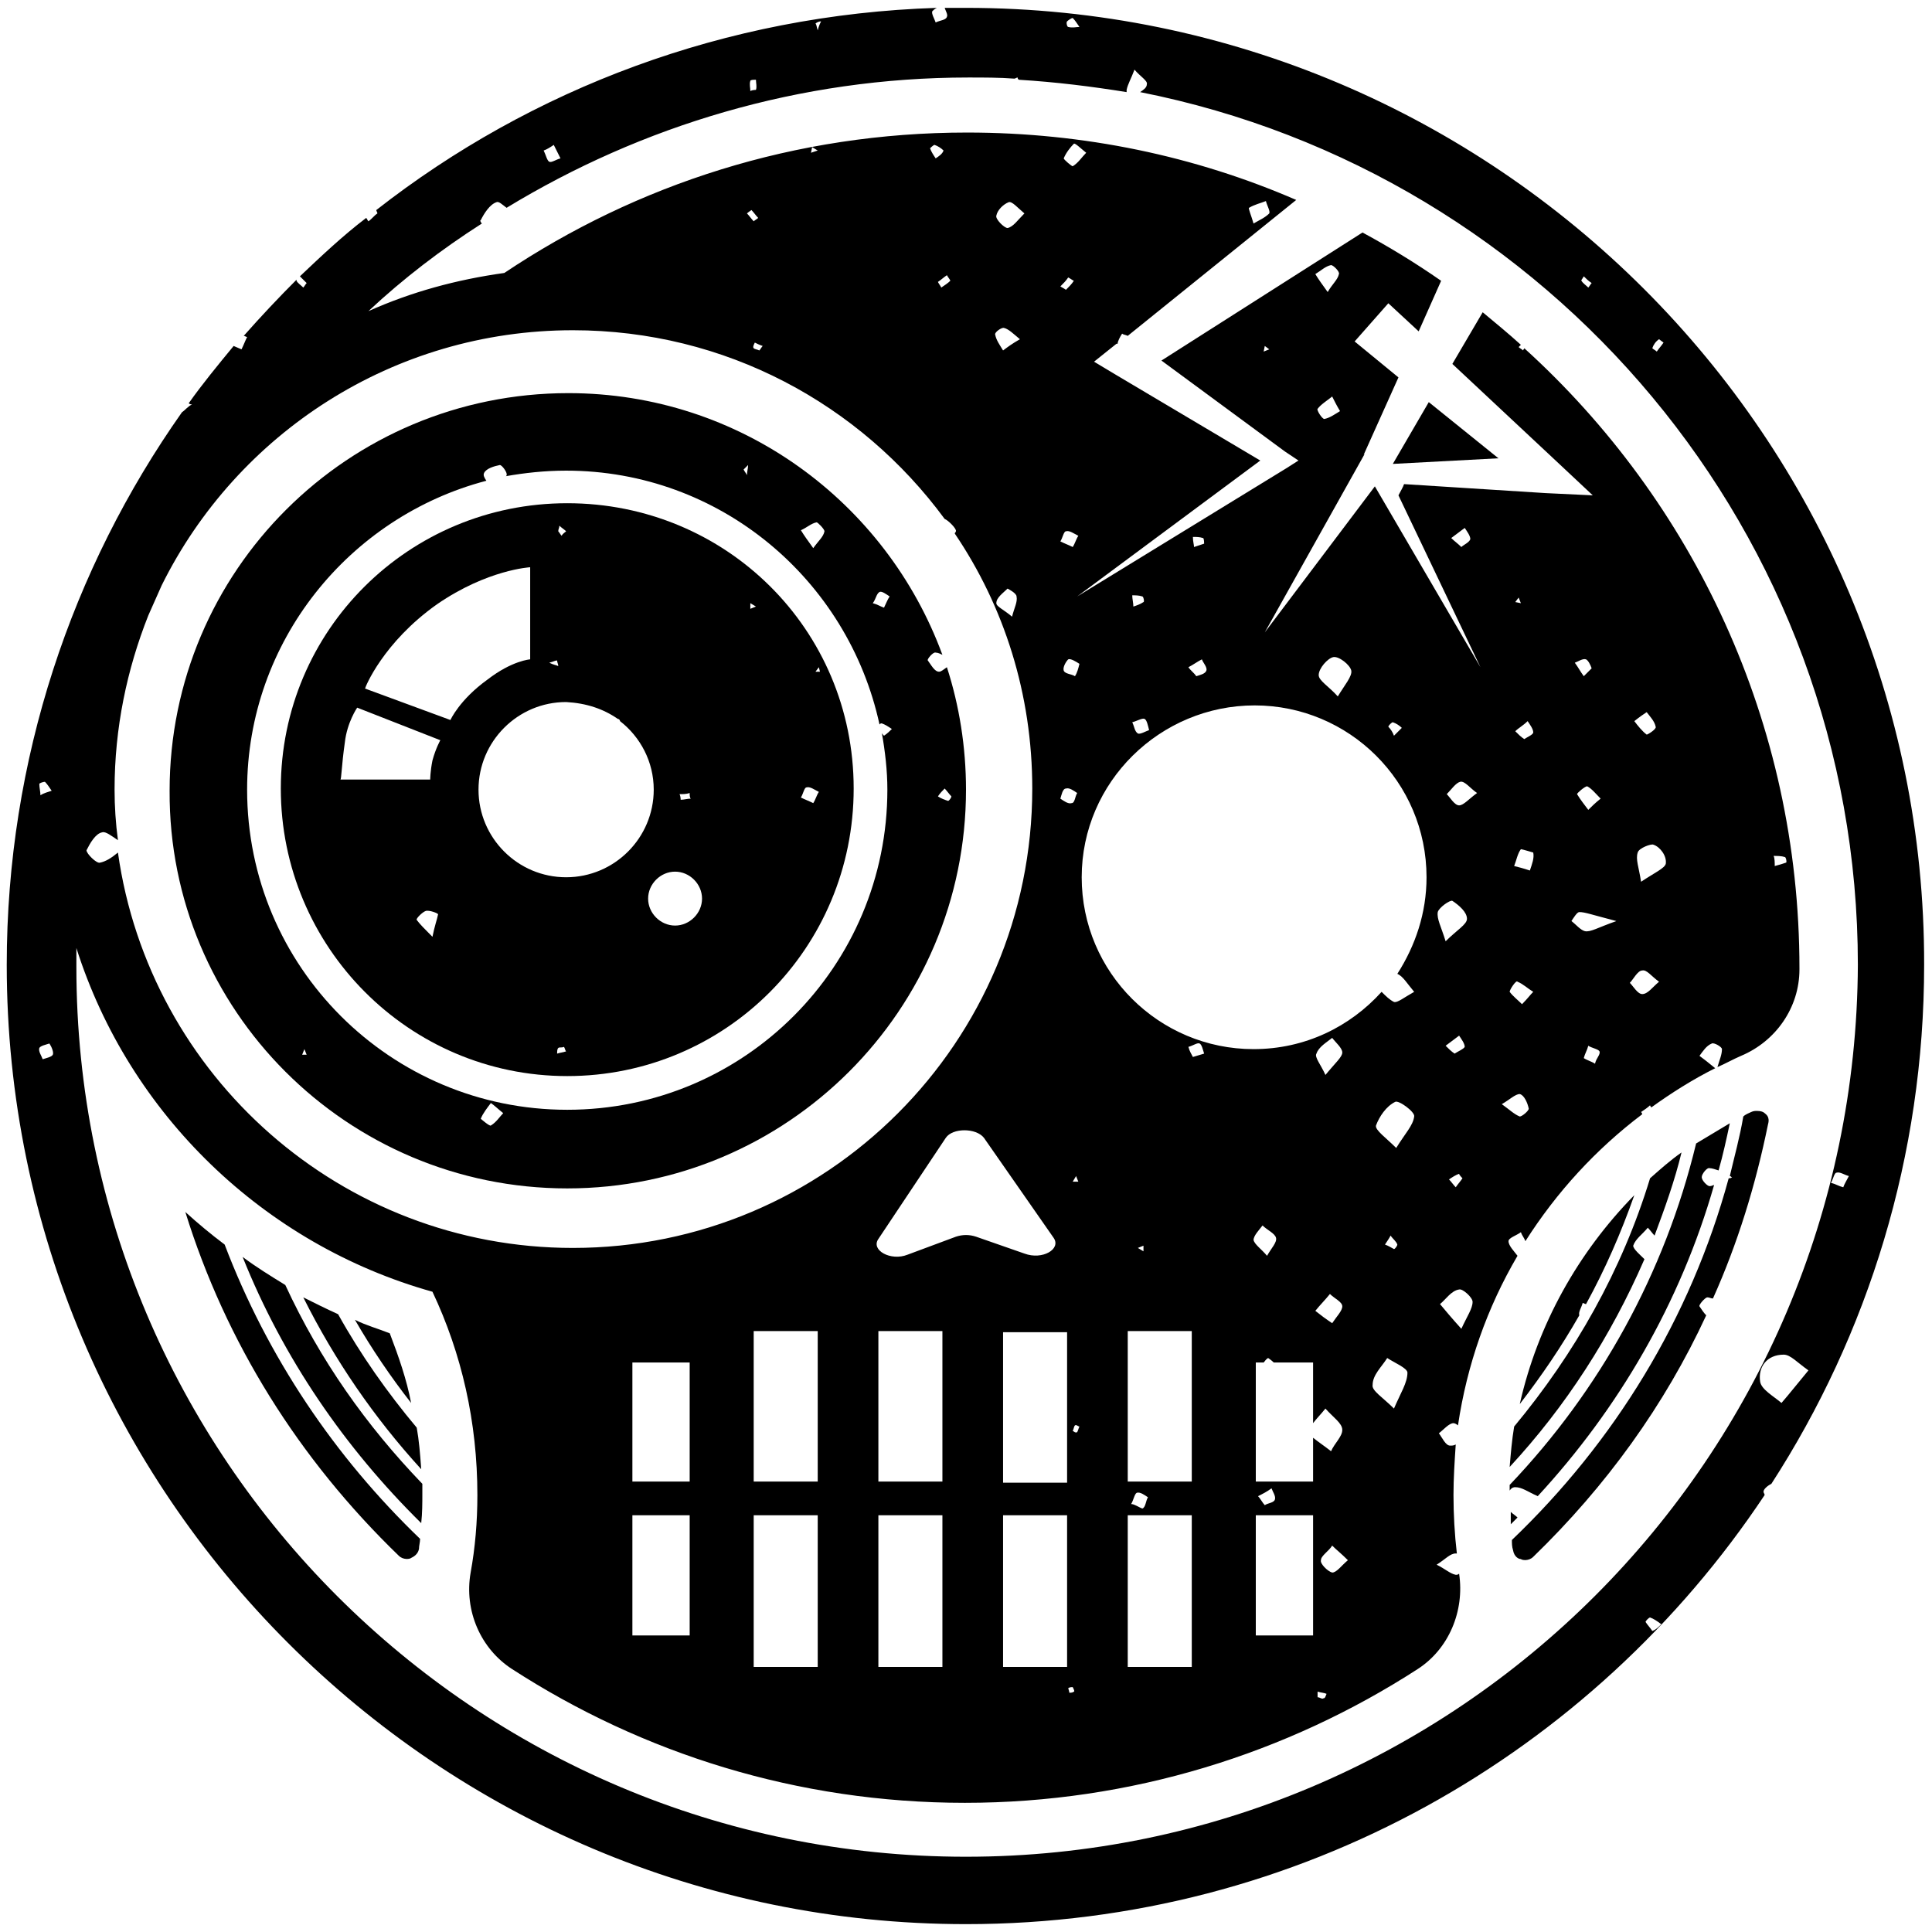 <svg xmlns="http://www.w3.org/2000/svg" viewBox="0 0 172 172"><path d="M140.6 117.1c-.1-.3.2-.7.3-1.1.1 0 .2.1.3.1 1.7-3.1 3.1-6.3 4.3-9.7-5 5.1-8.6 11.5-10.2 18.6 2-2.6 3.7-5.1 5.3-7.9zM25.4 114.4c-1.3-.8-2.6-1.6-3.8-2.5 3.6 9 9.1 17 15.9 23.7.1-.9.1-1.8.1-2.6v-.9c-5-5.2-9.1-11-12.2-17.7zM124 41.3l9.4-.5-6.2-5"/><path d="M86 .7h-1.9c.1.3.3.6.2.8-.1.3-.6.3-1 .5-.1-.3-.4-.8-.3-1 .1-.1.2-.2.4-.3-18.8.6-36.1 7.2-49.9 18 0 .1.1.2.1.3-.3.2-.5.5-.8.7-.1-.1-.1-.2-.2-.3-2.1 1.6-4 3.4-5.9 5.2l.6.6c-.1.1-.2.3-.3.4-.2-.2-.5-.4-.6-.6v-.1c-1.6 1.6-3.2 3.3-4.7 5 .1 0 .2.1.3.1-.2.4-.3.7-.5 1.1-.2-.1-.5-.2-.7-.3-1.4 1.7-2.8 3.4-4 5.1.1.1.2.1.3.1-.4.2-.6.5-.9.7C6.4 50.6.6 67.6.6 85.9c0 47.1 38.3 85.4 85.4 85.4 29.7 0 55.8-15.2 71.1-38.2 0-.1-.1-.2-.1-.3 0-.2.3-.5.7-.7 8.6-13.3 13.6-29.2 13.6-46.2C171.4 39 133.1.7 86 .7zm55 23.9c.2.2.4.4.7.6-.1.1-.2.3-.3.4-.2-.2-.5-.4-.6-.6-.1 0 .1-.2.2-.4zM95 1.9c.1-.1.4-.3.5-.3.2.2.4.5.6.8-.3 0-.6.1-1 0-.1 0-.2-.4-.1-.5zm-21.9 0c-.1.2-.2.4-.3.8-.1-.3-.1-.5-.2-.6.1-.1.3-.2.5-.2zm-5.8 5.2c0 .3.1.6 0 .9 0 0-.3 0-.5.1 0-.3-.1-.6 0-.9 0-.1.3-.1.5-.1zm-18 5.8l.6 1.2c-.4.1-.8.4-1 .3s-.3-.6-.5-1c.3-.1.6-.3.9-.5zM9.1 74.1c.3-.1.8.3 1.4.7-.2-1.5-.3-3-.3-4.5 0-5.5 1.1-10.7 3-15.5l1.2-2.7C21.1 38.6 35 29.4 51 29.4c13.6 0 25.6 6.6 33.1 16.8.3.1 1.1.9 1 1.1 0 .1-.1.1-.1.2 4.4 6.5 6.9 14.3 6.9 22.7 0 22.6-18.3 40.9-40.9 40.9-20.6 0-37.7-15.3-40.5-35.2-.6.5-1.1.8-1.6.9-.3.1-1.2-.8-1.2-1.1.3-.6.8-1.5 1.4-1.6zm58-54.4c-.2-.2-.4-.5-.6-.7.1-.1.4-.3.4-.3.2.2.4.5.6.7-.1.1-.3.2-.4.3zm.8 11.1c-.1.1-.2.3-.3.4-.2-.1-.4-.1-.5-.2s0-.3.1-.5c.2.1.4.2.7.3zm4.3-17.2l.1-.5.5.3-.6.2zm11.1.5c-.2-.3-.4-.6-.5-.9 0 0 .3-.3.4-.3.3.1.6.3.8.5-.1.3-.4.5-.7.7zm1 10.4c.1.2.3.4.3.5-.2.2-.5.4-.8.6-.1-.2-.2-.3-.3-.5.3-.2.5-.4.8-.6zm5.1 4.7c.4.1.8.5 1.4 1-.7.4-1.1.7-1.5 1-.3-.5-.6-.9-.7-1.4-.1-.2.6-.7.8-.6zm-.7-10c.1-.5.6-1 1.1-1.2.3-.1.8.5 1.4 1-.6.6-1 1.2-1.5 1.3-.3 0-1.1-.8-1-1.1zm1.8 33.9c.1.5-.2 1-.4 1.8-.7-.6-1.4-.9-1.4-1.2 0-.5.6-.9 1-1.3 0 0 .8.4.8.7zm4.6-28.4c.2.1.3.2.5.3-.2.3-.4.5-.7.8 0 0-.3-.2-.5-.3.3-.3.5-.5.7-.8zm-.4-10.6c.2-.5.6-1 .9-1.3.1-.1.6.4 1.1.8-.4.4-.7.9-1.2 1.2-.1 0-.8-.6-.8-.7zm.2 33.2c.3-.1.7.2 1.1.4-.2.3-.3.7-.5 1-.4-.2-.7-.3-1.1-.5.2-.3.3-.9.5-.9zm.6 80.1c.1-.2.1-.4.2-.5.1-.1.3.1.4.1-.1.2-.1.3-.2.5-.2.1-.3-.1-.4-.1zm.1 23.2c-.1.1-.3.1-.4.1 0-.1-.1-.4-.1-.4.1-.1.3-.1.4-.1.1.2.2.4.1.4zm-.1-45.4l.3-.5.2.5h-.5zm.2-45c-.3-.2-.9-.2-1-.5s.2-.8.4-1c.2-.1.7.2 1 .4-.1.4-.2.8-.4 1.1zm-.8 10c.3-.1.7.2 1 .4-.2.3-.2.9-.5.9-.3.1-.7-.2-1-.4.1-.3.2-.9.5-.9zm.1 48.4V132h-5.7v-13.4H95zm0 16.3v13.5h-5.7v-13.5H95zm-3.8-23.3l-4.3-1.5c-.6-.2-1.2-.2-1.8 0l-4.3 1.6c-1.5.6-3.3-.4-2.6-1.4l6-9c.6-.9 2.7-.9 3.4 0l6.2 8.9c.7 1-1 2-2.6 1.4zm-13 20.3v-13.4h5.7v13.4h-5.7zm5.7 3v13.5h-5.7v-13.5h5.7zm-16.8-3v-13.4h5.7v13.4h-5.7zm5.7 3v13.5h-5.7v-13.5h5.7zm-16.5-3v-10.6h5.1v10.6h-5.1zm5.1 3v10.7h-5.1v-10.7h5.1zM4 69.6c.2.2.4.5.6.8-.3.1-.7.2-1 .4 0-.3-.1-.7-.1-1 0-.1.4-.2.5-.2zm.7 24.3c-.1.2-.6.3-.9.4-.1-.3-.4-.7-.3-1 .1-.2.6-.3.9-.4.2.3.4.8.3 1zm142.4 51.3c-.2-.3-.4-.5-.6-.8 0-.1.3-.4.4-.4.3.1.6.3 1 .6-.3.3-.5.5-.8.6zm11.5-20.3c-.7-.6-1.8-1.2-1.9-1.9-.2-1.3.6-2.4 2.1-2.4.6 0 1.2.7 2.2 1.4-1 1.2-1.7 2.1-2.4 2.9zm5.5-19.2c-.4-.1-.7-.3-1.1-.4.2-.3.3-.9.5-.9.3-.1.7.2 1.1.3-.2.4-.4.7-.5 1zM86 165.3c-43.7 0-79.2-35.5-79.2-79.2v-1.7c4.7 14.8 16.7 26.4 31.7 30.6 2.6 5.5 4 11.6 4 18.1 0 2.4-.2 4.7-.6 6.9-.6 3.4.9 6.8 3.7 8.6 11.6 7.5 25.4 11.9 40.3 11.9 14.8 0 28.7-4.4 40.3-11.9 2.8-1.8 4.2-5.2 3.7-8.5-.1.1-.2.1-.3.1-.5-.1-.9-.5-1.7-.9.8-.5 1.2-1 1.7-1h.1c-.2-1.7-.3-3.5-.3-5.2 0-1.5.1-3 .2-4.5-.2.1-.3.1-.5.1-.4 0-.7-.7-1-1.1.4-.3.9-.9 1.3-.9.1 0 .3.1.4.2.8-5.4 2.6-10.5 5.3-15.1-.3-.4-.8-.9-.8-1.3 0-.3.7-.5 1.1-.8.1.3.3.5.4.8 2.8-4.4 6.3-8.2 10.4-11.3 0-.1-.1-.2-.1-.2.3-.2.6-.4.8-.6 0 .1.1.1.1.2 1.8-1.3 3.7-2.5 5.7-3.5-.6-.5-1-.8-1.4-1.1.3-.4.6-.9 1.1-1.1.2-.1.9.3.9.5 0 .5-.2.9-.4 1.6.7-.3 1.4-.7 2.1-1 3.1-1.3 5.2-4.3 5.2-7.7v-.1c0-21.9-9.5-41.6-24.5-55.2 0 .1-.1.1-.1.2-.1-.1-.3-.2-.4-.3l.2-.2c-1.1-1-2.2-1.9-3.4-2.9l-2.7 4.6 9.3 8.7 3.2 3-4.2-.2-12.6-.8c-.1.3-.3.6-.5 1l7.3 15.3-9.4-16.1-9.8 13 8.9-15.9-.1.1 3.1-6.9-3.9-3.2 3-3.4 2.7 2.5 2-4.5c-2.3-1.6-4.6-3-7-4.3l-17.9 11.4 11 8.1 1.2.8-1.1.7-18.6 11.4L112.2 41l-12.8-7.6-2-1.2 2-1.6h.1c0-.2.2-.6.4-.9.1.1.3.1.5.2l15-12.1c-9-3.9-18.9-6-29.3-6-15.3 0-29.4 4.6-41.2 12.5-4.3.6-8.3 1.7-12.1 3.4 3.1-2.9 6.5-5.5 10.1-7.8-.1-.1-.2-.3-.1-.3.3-.6.8-1.4 1.4-1.6.2-.1.5.2.9.5 12-7.3 26.1-11.6 41.1-11.6 1.4 0 2.8 0 4.1.1.1 0 .2-.1.3-.1 0 .1 0 .1.1.2 3.3.2 6.5.6 9.6 1.1V8c.1-.5.4-1 .7-1.8.5.6 1.2 1 1.1 1.3 0 .3-.3.5-.6.7 36.4 7.2 63.9 39.3 63.9 77.7-.2 43.9-35.7 79.4-79.4 79.4zm15.8-111.7c-.3.2-.6.3-.9.4 0-.3-.1-.7-.1-1 .3 0 .6 0 .9.1.1 0 .2.5.1.5zm.1 10.4c.2.1.3.6.4 1-.3.1-.8.4-1 .3-.3-.2-.3-.6-.5-1 .4-.1.9-.4 1.1-.3zm9.8-1.2c8.4 0 15.3 6.8 15.3 15.3 0 3.2-1 6.1-2.6 8.6.5.2.9.9 1.5 1.6-.9.5-1.5 1-1.8.9-.4-.2-.7-.5-1.1-.9-2.8 3.1-6.8 5.1-11.4 5.1-8.4 0-15.3-6.8-15.3-15.3s7-15.3 15.4-15.3zm-4.7-4.1c.1.3.5.7.4 1s-.6.4-.9.5c-.2-.3-.5-.5-.7-.8.4-.2.8-.5 1.2-.7zm-.8-10.9c.3 0 .6 0 .9.1.1 0 .1.5.1.5l-.9.3c0-.2-.1-.5-.1-.9zm11.2 12.3c0-.6.8-1.5 1.3-1.6s1.5.7 1.6 1.2-.6 1.3-1.2 2.3c-.8-.9-1.7-1.4-1.7-1.9zm6.2 4.6c0-.1.3-.4.4-.4.3.1.6.3.8.5l-.7.7c-.1-.3-.3-.6-.5-.8zm-.1 56.2c.6.4 1.8.9 1.8 1.3 0 .9-.6 1.8-1.2 3.2-1-1-2-1.6-1.9-2.1 0-.9.8-1.6 1.3-2.4zm-.2-10.1c.2-.3.4-.6.5-.8.2.3.5.5.6.8 0 .1-.2.4-.3.4-.2-.1-.5-.3-.8-.4zm1-8.6c-.9-.9-1.9-1.6-1.8-2 .3-.8.9-1.7 1.7-2.1.3-.2 1.8.9 1.7 1.3-.1.8-.8 1.5-1.6 2.8zm-12.5 32.7h5.1v10.7h-5.1v-10.7zm-.2-24.5c0-.4.5-.9.8-1.3.4.4 1.1.7 1.2 1.1.1.4-.4.9-.8 1.6-.5-.6-1.1-1-1.2-1.4zm.4 22.8c.4-.2.8-.4 1.2-.7.1.3.4.7.3 1-.1.3-.6.3-.9.5-.2-.2-.4-.6-.6-.8zm-.2-1.3v-10.6h.7c.1-.1.2-.3.4-.4 0 0 .3.2.5.4h3.5v5.4c.3-.4.7-.8 1.1-1.3.7.8 1.5 1.3 1.5 1.9 0 .6-.7 1.2-1 1.9-.5-.4-1.1-.8-1.6-1.2v3.9h-5.1zm6.6-16.7c.4.4 1.1.7 1.1 1.1 0 .4-.5.9-.9 1.5-.6-.4-1-.7-1.5-1.1.4-.5.9-1 1.3-1.5zm-1.2-21.4c.2-.6.9-1 1.4-1.4.3.4.9.9.9 1.3s-.6.9-1.5 2c-.4-.9-1-1.6-.8-1.9zm.4 45.1c0-.4.7-.8 1-1.3.4.4.8.7 1.4 1.3-.6.5-1 1.1-1.4 1.1-.4-.1-1.1-.8-1-1.1zm.5 11.9c-.1.2-.1.4-.3.4-.1.1-.3-.1-.5-.1v-.5c.3.1.6.1.8.2zm-12-15.9v13.5h-5.7v-13.5h5.7zm-5.4-1c.2-.3.3-.9.5-1 .3-.1.7.2 1 .4-.2.3-.2.9-.5 1-.3-.1-.7-.4-1-.4zm-.3-2v-13.4h5.7v13.4h-5.7zm.9-20.8l.5-.2v.5l-.5-.3zm4.5-17.9c.4-.1.8-.4 1-.3.2.1.3.6.4.9-.3.1-.7.2-1 .3-.1-.2-.3-.5-.4-.9zm23.7.6c-.3-.2-.5-.4-.8-.7l1.2-.9c.2.3.5.7.5 1-.1.2-.6.4-.9.6zm.7 11.1c-.2.3-.4.5-.6.8-.2-.2-.4-.5-.6-.7.3-.2.6-.4.9-.5 0 .1.3.4.3.4zm-.3 9.9c.3-.1 1.2.7 1.2 1.1 0 .6-.5 1.3-1 2.4-.9-1-1.4-1.6-1.9-2.2.5-.4 1-1.2 1.7-1.3zm0-43.1c-.4 0-.8-.7-1.1-1 .4-.4.8-1 1.2-1.1s.9.6 1.5 1c-.7.5-1.2 1.1-1.6 1.1zm-.6 8.5c.6.4 1.3 1 1.3 1.6 0 .5-.9 1-1.9 2-.4-1.3-.8-2-.7-2.6.1-.4 1.1-1.1 1.3-1zm6.7-16c.2.3.5.7.5 1 0 .2-.5.4-.8.6-.3-.2-.5-.4-.8-.7.3-.3.7-.5 1.1-.9zm-1.1-10.6l.3-.4.2.5-.5-.1zm1.6 22.3c.1.5-.1 1-.3 1.6-.6-.2-1-.3-1.4-.4.2-.5.3-1.1.6-1.5.1 0 1.1.3 1.1.3zm-1.4 11.5c.5.2.9.6 1.4.9-.3.3-.5.6-1 1.1-.4-.4-.8-.7-1.1-1.1 0-.2.6-1.1.7-.9zm.2 10c.4.1.7.8.8 1.3 0 .2-.6.7-.8.7-.5-.2-.9-.6-1.6-1.1.7-.4 1.2-.9 1.6-.9zm5.7-37.2c-.3-.4-.5-.8-.8-1.2.3-.1.7-.4 1-.3.2.1.4.5.5.8l-.7.7zm1.5 10.9c-.5.4-.8.7-1.1 1-.3-.4-.7-.9-1-1.4 0-.1.7-.7.9-.7.4.2.8.7 1.2 1.1zm-1.9 10.1c.5 0 1 .2 3.3.8-1.7.6-2.3 1-2.8.9-.4-.1-.8-.6-1.2-.9.2-.3.5-.8.7-.8zm1.4 13.5c-.3-.2-.7-.3-1-.5.1-.4.3-.7.4-1.1.3.2.9.3 1 .5.1.3-.3.6-.4 1.1zm4.6-29.3c-.4-.3-.8-.8-1.1-1.2.5-.4.8-.6 1.1-.8.3.4.7.8.8 1.3.1.2-.7.7-.8.7zm1.7 11.5c-.1.4-1 .8-2.2 1.6-.2-1.3-.5-2-.3-2.6.1-.4 1.2-.8 1.4-.7.6.2 1.2 1 1.1 1.7zm-2.1 9.5c.4-.1.8.5 1.5 1-.6.5-1 1.1-1.5 1.1-.4 0-.8-.7-1.1-1 .3-.3.7-1.1 1.1-1.1zm11.7-10.2c.3 0 .7 0 1 .1.1 0 .2.5.1.5-.3.1-.6.2-1 .3 0-.3 0-.7-.1-.9zm-27-28.2c-.1.3-.6.5-.8.7-.3-.3-.6-.5-.9-.8l1.2-.9c.2.3.5.7.5 1zm-12.7-22c-.5-.7-.8-1.1-1.1-1.6.5-.3.9-.7 1.4-.8.2 0 .8.6.7.8-.1.5-.6.9-1 1.6zm1.1 10.6c-.5.3-.9.6-1.4.7-.2 0-.7-.8-.6-.9.3-.4.8-.7 1.3-1.1.2.4.4.8.7 1.3zm-6.3-5.5l-.5.2.1-.5.4.3zm-1.8-12.6c.5-.3 1-.4 1.5-.6.1.4.4.9.3 1.1-.4.4-.9.6-1.4.9-.2-.7-.5-1.4-.4-1.4zm36.5 11.7l.4.3c-.2.3-.4.5-.6.8-.1-.1-.3-.2-.4-.3.1-.3.3-.6.6-.8z"/><path d="M34.7 118.7c-1-.4-2.1-.7-3.1-1.2 1.5 2.6 3.2 5.1 5 7.4-.4-2.1-1.1-4.1-1.9-6.2zM157.1 99.1c-.1-.1-.3-.2-.7-.2-.1 0-.3 0-.5.1s-.5.2-.7.4c-.3 1.8-.8 3.6-1.2 5.3.1 0 .1.1.2.1-.1.1-.2.1-.3.1-3.4 12.5-10.2 23.5-19.3 32.2 0 .3 0 .6.1.9.1.6.5.8.7.8.1.1.7.2 1.1-.2 6.5-6.3 11.7-13.5 15.4-21.5-.2-.2-.4-.5-.6-.8-.1-.1.5-.8.7-.8s.3.1.5.1c2.2-4.9 3.8-10.1 4.9-15.5.2-.7-.2-.9-.3-1zM16.5 107.9c3.6 11.6 10.1 22 19 30.6.4.4 1 .3 1.1.2.2-.1.6-.3.7-.8 0-.3.1-.6.1-.9-7.6-7.3-13.6-16.2-17.4-26.2-1.2-.9-2.4-1.9-3.5-2.9zM145.4 110.9c.2-.6.8-1 1.3-1.6.2.2.4.5.6.7.9-2.4 1.8-4.9 2.4-7.4-1 .7-1.9 1.5-2.8 2.3-2.5 8.2-6.7 15.6-12.1 22.1-.2 1.2-.3 2.4-.4 3.6 5-5.4 9-11.6 12-18.5-.4-.4-1-.9-1-1.2zM50.5 105.8c19.6 0 35.5-15.9 35.5-35.5 0-3.8-.6-7.5-1.7-10.9-.3.2-.5.4-.7.4-.4 0-.7-.6-1-1-.1-.1.5-.8.7-.7.2 0 .4.1.6.2-5-13.6-18-23.3-33.3-23.3C31 35 15.1 50.8 15.1 70.4c-.1 19.5 15.8 35.4 35.4 35.4zm33.6-35.6c.2.2.4.5.6.7 0 .1-.2.4-.3.4-.3-.1-.6-.2-.9-.4.2-.3.4-.5.6-.7zM26.9 93.9l.2-.5.2.5h-.4zm16.8 6.3c-.1.1-.9-.6-.9-.6.2-.5.6-1 .9-1.4.3.2.6.5 1.1.9-.3.3-.6.8-1.1 1.1zm34.6-47.5c.2-.1.6.2.9.4-.2.3-.3.6-.5 1-.3-.1-.6-.3-1-.4.3-.4.3-.8.6-1zm-5.6-6.2c.1 0 .7.6.7.8-.1.5-.5.8-1 1.5-.5-.7-.8-1.1-1.1-1.6.5-.2.9-.6 1.4-.7zm-6.1-5.1c0 .3-.1.6-.1.9-.1-.2-.2-.3-.3-.5l.4-.4zm-23.3 1.4c-.2-.3-.3-.5-.2-.7.2-.4.9-.6 1.4-.7.2 0 .7.7.6.9 0 0 0 .1-.1.1 1.7-.3 3.5-.5 5.4-.5 13.7 0 25.1 9.7 27.9 22.6.1-.1.1-.1.2-.1.3.1.6.3.9.5-.2.2-.4.4-.7.6-.1-.1-.2-.2-.2-.3.3 1.7.5 3.4.5 5.1C79 86 66.3 98.8 50.5 98.8 34.8 98.8 22 86.1 22 70.3c0-13.2 9.1-24.3 21.3-27.5zM134.5 134.6v1.1l.6-.6c-.2-.2-.4-.3-.6-.5z"/><path d="M134.9 132.4c.6 0 1.1.4 2 .8 7.2-7.8 12.7-17.2 15.7-27.7-.1 0-.2.1-.4.1s-.7-.5-.7-.8.5-.9.7-.8c.2 0 .5.1.8.2.4-1.4.7-2.8 1-4.2l-3 1.8c-2.8 11.6-8.6 22-16.6 30.4v.5c.2-.3.4-.3.5-.3zM50.5 95.8C64.6 95.8 76 84.4 76 70.2S64.6 44.8 50.5 44.8 25 56.1 25 70.2s11.4 25.6 25.5 25.6zm22.4-36.4l.1.4h-.4l.3-.4zm-1.1 10.7c.3-.1.7.2 1.1.4-.2.3-.3.7-.5 1-.4-.2-.7-.3-1.1-.5.2-.3.3-.9.5-.9zM38.5 83.4c-.7-.7-1.1-1.1-1.4-1.5-.1-.1.5-.7.8-.8s1.1.2 1.1.3c-.1.5-.3 1-.5 2zm11.1 10.4c0-.2 0-.4.1-.5s.3 0 .5-.1c.1.1.1.3.2.4-.3.1-.5.1-.8.2zm17.2-40.1l.5.3-.5.2v-.5zm-5.4 16.9c0 .2 0 .4.1.5-.3 0-.6.1-.9.1 0 0 0-.3-.1-.5.3 0 .6 0 .9-.1zm-1.3 7c1.3 0 2.4 1.1 2.4 2.4s-1.1 2.4-2.4 2.4-2.4-1.1-2.4-2.4 1.1-2.4 2.4-2.4zM55 64c.1 0 .2.1.2.2 1.8 1.4 3 3.6 3 6.1 0 4.3-3.5 7.8-7.8 7.8s-7.8-3.5-7.8-7.8 3.5-7.8 7.8-7.8c1.8.1 3.3.6 4.6 1.5zm-5.2-17.2c.2.2.4.3.6.5-.1.1-.3.2-.4.4-.1-.1-.2-.3-.3-.4 0-.2.1-.3.1-.5zm-.2 12c0 .2.1.3.1.5-.2-.1-.4-.1-.8-.3.4-.1.5-.2.7-.2zm-10.7-5c4.5-3.1 8.3-3.3 8.3-3.3v8.2s-1.6.1-3.8 1.8c-2.5 1.8-3.3 3.6-3.3 3.6l-7.6-2.8c0-.1 1.6-4.1 6.4-7.5zm-8.2 12.3c.2-1.8 1.1-3.1 1.1-3.1l7.4 2.9s-.4.7-.7 1.8c-.2 1-.2 1.7-.2 1.7h-8c.1 0 .1-1.2.4-3.3zM37.1 127.1c-2.6-3.1-5-6.5-7-10.1-1.1-.5-2.1-1-3.1-1.5 2.8 5.6 6.3 10.7 10.5 15.3-.1-1.4-.2-2.6-.4-3.7z"/></svg>